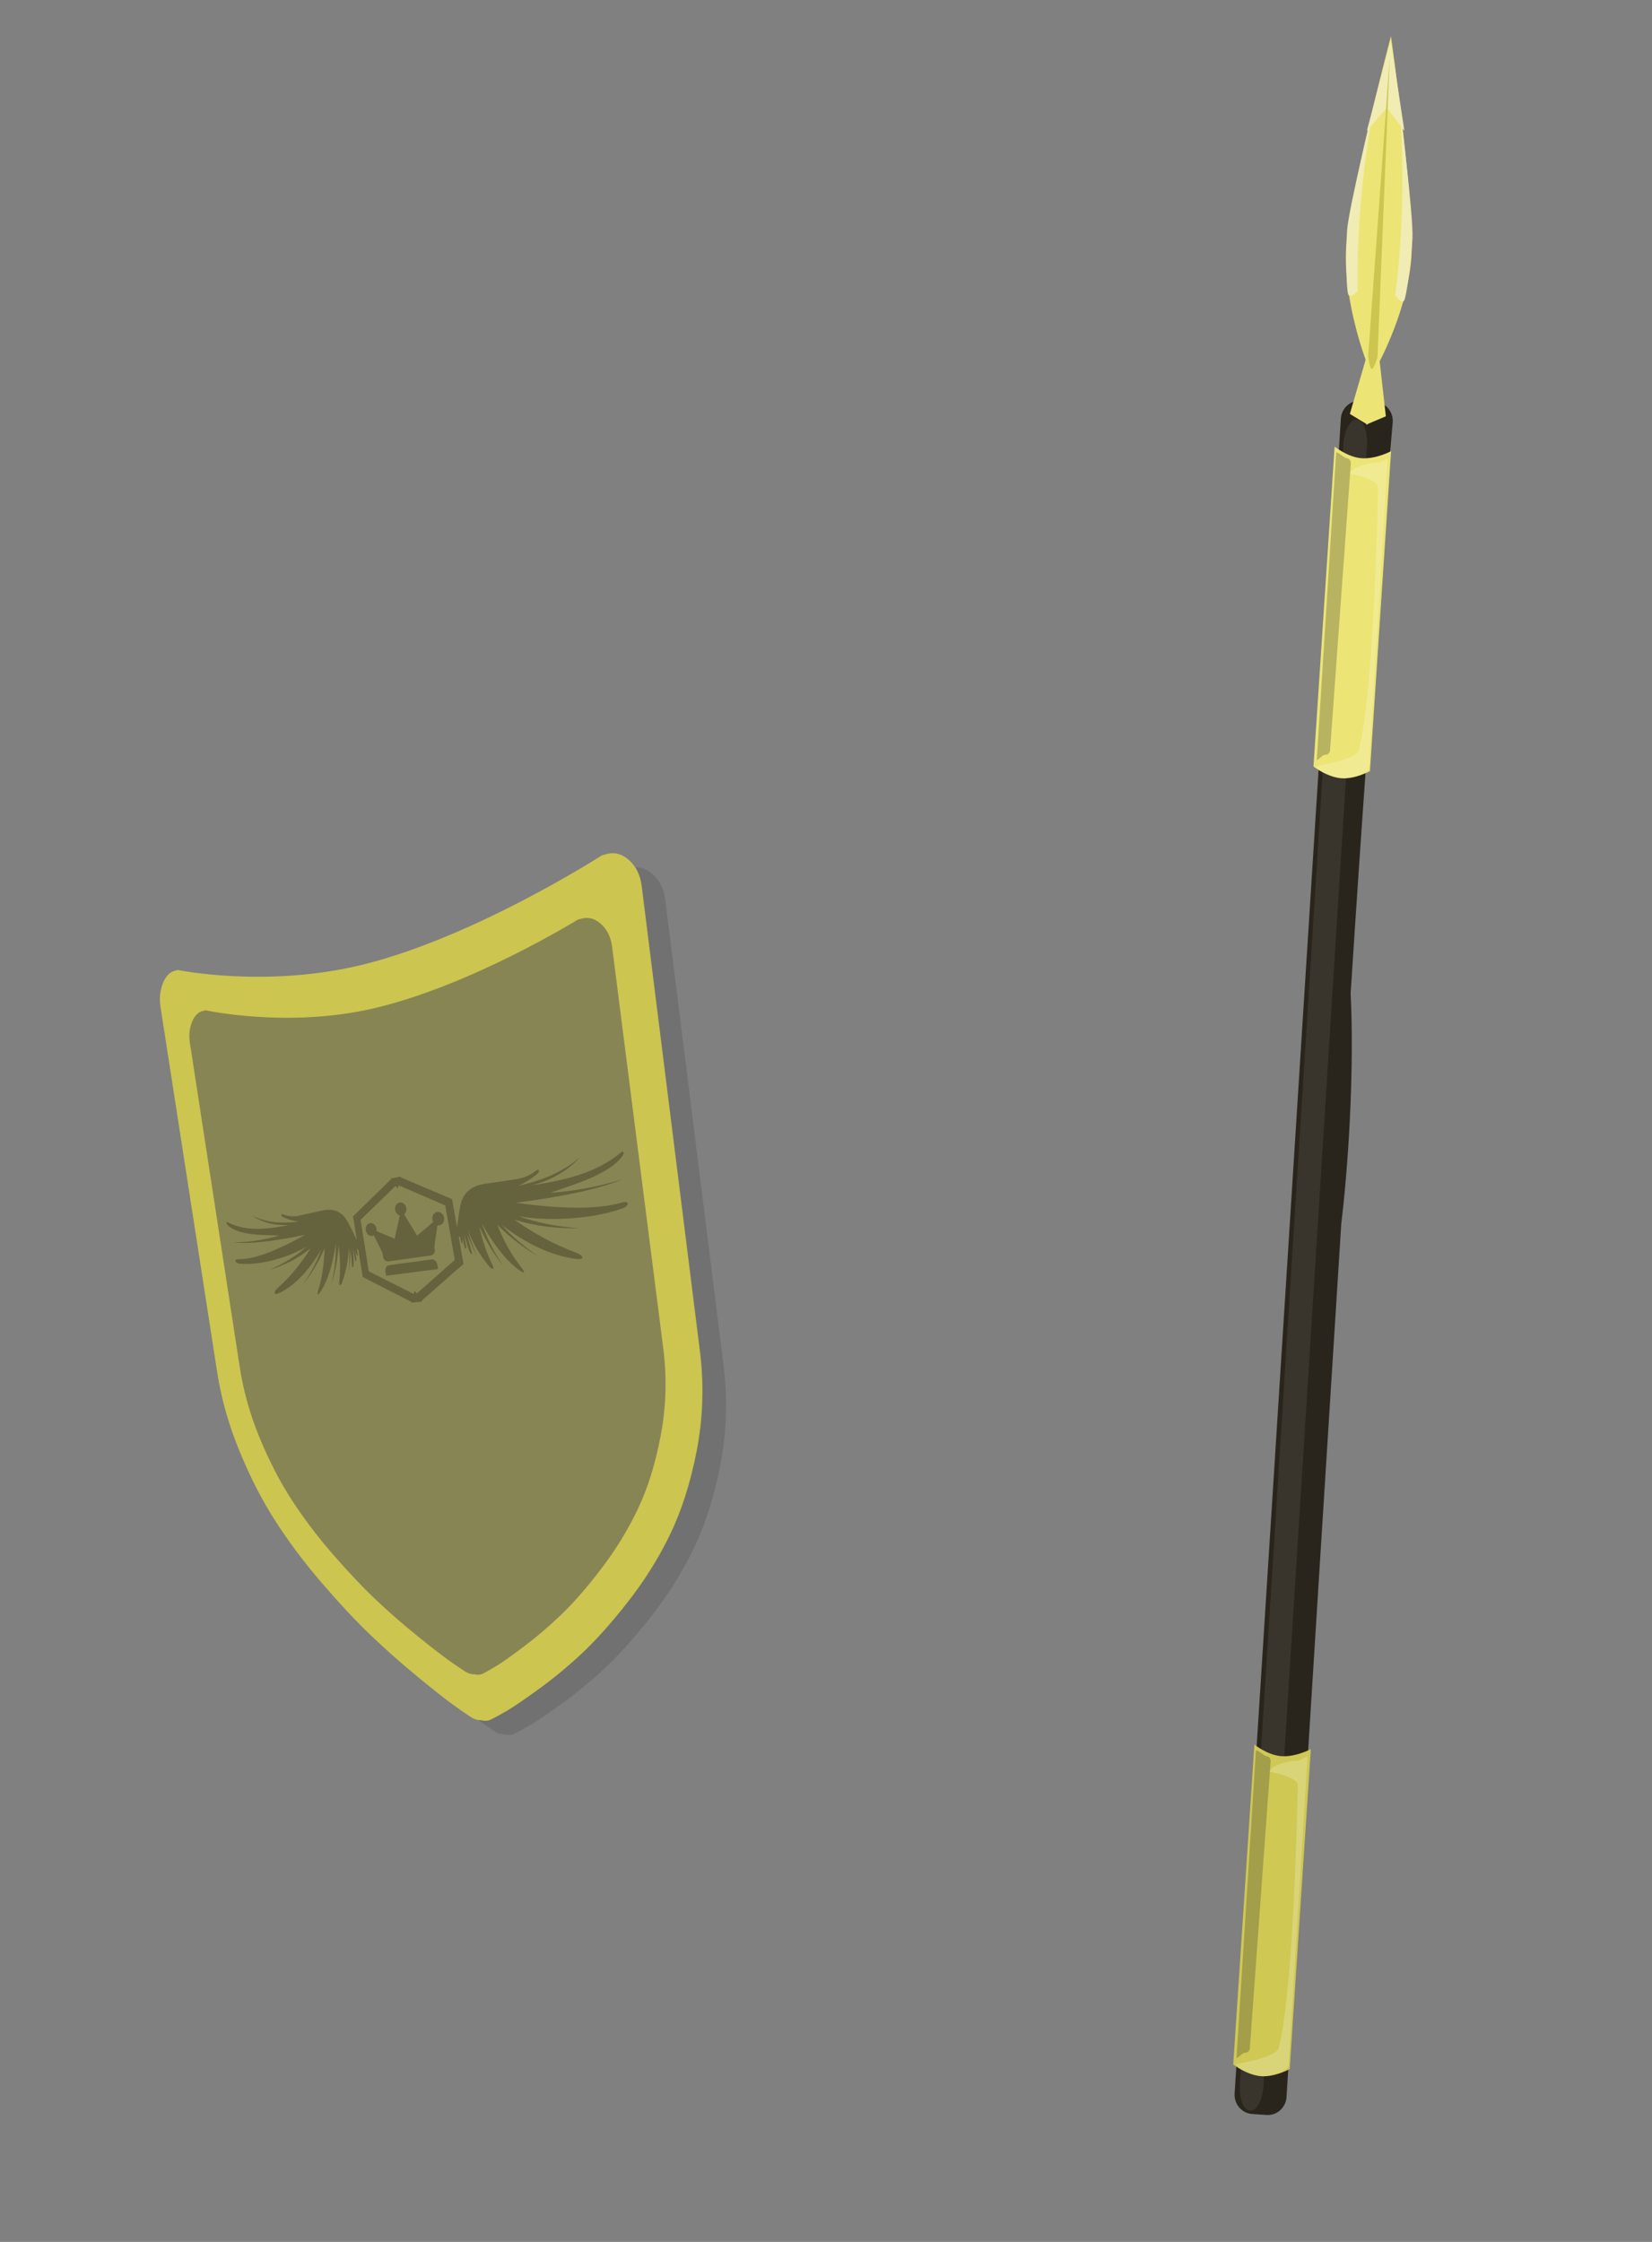 <svg version="1.2" baseProfile="tiny-ps" xmlns="http://www.w3.org/2000/svg" viewBox="0 0 350 475" width="350" height="475">
	<rect x="0" y="0" width="350" height="475" fill="#808080" stroke="none"/>
	<title>spier.svg</title>
	<style>
		tspan { white-space:pre }
		.shp0 { fill: #2a251c } 
		.shp1 { opacity: 0.071;fill: #ffffff } 
		.shp2 { fill: #ece575 } 
		.shp3 { opacity: 0.22;fill: #ffffff } 
		.shp4 { opacity: 0.278;fill: #323331 } 
		.shp5 { fill: #cfc853 } 
		.shp6 { fill: #f0ecb3 } 
		.shp7 { fill: #ccc550 } 
		.shp8 { opacity: 0.259;fill: #000000 } 
		.shp9 { fill: #888554 } 
.shadow { opacity: 0.12;fill: #000000 }
	</style>
	<path id="pollhandle" class="shp0" d="M295.07 89.44C295.07 89.44 291.16 132.74 286.15 210.5C286.52 217.62 286.49 227.18 285.96 237.73C285.55 245.65 284.92 253.03 284.17 259.25C278.41 350.24 272.57 444.32 272.57 444.32C272.42 446.56 270.52 448.26 268.31 448.11L265.31 447.9C263.11 447.76 261.43 445.82 261.57 443.58L284.08 88.69C284.22 86.45 286.13 84.76 288.33 84.91L291.33 85.11C293.54 85.26 295.21 87.2 295.07 89.44Z" />
	<path id="pollw" class="shp1" d="M287.46 88.89C288.83 88.98 289.8 91.45 289.61 94.42L267.68 442C267.49 444.97 266.22 447.3 264.84 447.21C263.47 447.12 262.5 444.65 262.69 441.69L284.62 94.1C284.81 91.14 286.08 88.81 287.46 88.89Z" />
	<path id="top" class="shp2" d="M282.76 94.63C282.76 94.63 285.53 96.85 288.4 97.08C291.5 97.33 294.72 95.59 294.72 95.59L290.24 163.37C290.24 163.37 287.16 165.12 284.12 164.88C281.18 164.64 278.28 162.41 278.28 162.41L282.76 94.63Z" />
	<path id="tw" class="shp3" d="M291.67 98.07C293.04 98.16 294.08 96.36 293.99 97.73L290 162.6C289.9 163.98 285.71 165.02 284.33 164.93C282.96 164.84 278.92 163.64 279.01 162.27C279.01 162.27 287.34 161.03 287.9 158.91C290.81 147.91 291.79 113.14 291.96 103.21C291.99 101.43 286 100.4 286 100.4C286.1 99.02 290.29 97.98 291.67 98.07Z" />
	<path id="tb" class="shp4" d="M285.28 97.08C285.83 97.12 286.24 97.6 286.2 98.15L281.79 158.99C281.75 159.54 281.27 159.96 280.72 159.92C280.17 159.88 278.95 161.46 278.99 160.87L283.08 95.97C283.11 95.39 284.73 97.04 285.28 97.08Z" />
	<path id="bottom" class="shp5" d="M265.76 369.63C265.76 369.63 268.53 371.85 271.4 372.08C274.5 372.33 277.72 370.59 277.72 370.59L273.24 438.37C273.24 438.37 270.16 440.12 267.12 439.88C264.18 439.64 261.28 437.41 261.28 437.41L265.76 369.63Z" />
	<path id="bw" class="shp3" d="M274.67 373.07C276.04 373.16 277.08 371.36 276.99 372.73L273 437.6C272.9 438.98 268.71 440.02 267.33 439.93C265.96 439.84 261.92 438.64 262.01 437.27C262.01 437.27 270.34 436.03 270.9 433.91C273.81 422.91 274.79 388.14 274.96 378.21C274.99 376.43 269 375.4 269 375.4C269.1 374.02 273.29 372.98 274.67 373.07Z" />
	<path id="bb" class="shp4" d="M268.28 372.08C268.83 372.12 269.24 372.6 269.2 373.15L264.79 433.99C264.75 434.54 264.27 434.96 263.72 434.92C263.17 434.88 261.95 436.46 261.99 435.87L266.08 370.97C266.11 370.39 267.73 372.04 268.28 372.08Z" />
	<path id="c1" class="shp2" d="M299 54.84C298.12 65.71 292.3 76.55 292.3 76.55L293.61 88.2L289.77 89.83L289.76 89.99L289.61 89.9L289.45 89.97L289.46 89.81L285.99 87.7L289.33 76.22C289.33 76.22 284.79 64.23 285.15 53.3C285.5 42.37 294.69 7.66 294.69 7.66C294.69 7.66 299.87 43.97 299 54.84Z" />
	<path id="c2" class="shp6" d="M287.66 61.66C287.66 61.66 286.02 63.46 285.63 62.33C285.24 61.21 285.08 53.63 285.4 48.84C285.72 44.04 291.46 20.77 291.46 20.77C286.93 42.93 287.66 61.66 287.66 61.66ZM296.41 21.32C296.41 21.32 299.47 45.57 299.25 50.38C299.03 55.18 298.02 62.63 297.5 63.65C296.99 64.68 295.58 62.54 295.58 62.54C295.58 62.54 298.4 44.21 296.41 21.32Z" />
	<path id="c3" class="shp6" d="M297.54 27.73L293.84 22.83L289.58 27.75L294.64 8.55L297.54 27.73Z" />
	<path id="c4" class="shp7" d="M291.85 75.6C291.85 75.6 291.13 78.21 290.61 78.16C290.15 78.1 289.87 75.38 289.87 75.38L294.44 12.12L291.85 75.6Z" />
	<path id="shi1shadow" class="shp8 shadow" d="M152.6 310.42C151.27 317.27 149.34 323.26 146.84 328.38C144.37 333.42 141.34 338.21 137.76 342.74C134.26 347.18 131.03 350.76 128.06 353.52C125.13 356.25 122.09 358.74 118.94 361.02C115.84 363.26 113.66 364.74 112.36 365.49C111.08 366.24 110.05 366.81 109.27 367.19C108.7 367.53 108.04 367.66 107.31 367.56C107.17 367.54 107.03 367.48 106.89 367.45C106.76 367.45 106.63 367.47 106.49 367.46C105.76 367.36 105.06 367.06 104.38 366.56C103.48 365.97 102.29 365.13 100.81 364.06C99.34 363 96.84 361.02 93.34 358.15C89.89 355.32 86.59 352.38 83.42 349.34C80.28 346.34 76.84 342.64 73.09 338.28C69.39 333.97 66.14 329.63 63.31 325.22C60.51 320.86 57.98 315.92 55.71 310.38C53.44 304.87 51.88 299.31 51 293.68L39.01 216.37C38.73 214.59 38.89 212.94 39.47 211.42C40.06 209.9 40.9 208.99 42 208.69L42.66 208.51C42.66 208.51 61.51 212.42 81.95 207.36C105.69 201.49 132.52 184.23 132.52 184.23L133.53 183.95C135.24 183.49 136.83 183.93 138.3 185.26C139.78 186.6 140.66 188.42 140.95 190.71L153.29 289.28C154.18 296.42 153.95 303.48 152.6 310.42Z" />
	<path id="shi1" class="shp7" d="M147.6 307.42C146.27 314.27 144.34 320.26 141.84 325.38C139.37 330.42 136.34 335.21 132.76 339.74C129.26 344.18 126.03 347.76 123.06 350.52C120.13 353.25 117.09 355.74 113.94 358.02C110.84 360.26 108.66 361.74 107.36 362.49C106.08 363.24 105.05 363.81 104.27 364.19C103.7 364.53 103.04 364.66 102.31 364.56C102.17 364.54 102.03 364.48 101.89 364.45C101.76 364.45 101.63 364.47 101.49 364.46C100.76 364.36 100.06 364.06 99.38 363.56C98.48 362.97 97.29 362.13 95.81 361.06C94.34 360 91.84 358.02 88.34 355.15C84.89 352.32 81.59 349.38 78.42 346.34C75.28 343.34 71.84 339.64 68.09 335.28C64.39 330.97 61.14 326.63 58.31 322.22C55.51 317.86 52.98 312.92 50.71 307.38C48.44 301.87 46.88 296.31 46 290.68L34.01 213.37C33.73 211.59 33.89 209.94 34.47 208.42C35.06 206.9 35.9 205.99 37 205.69L37.66 205.51C37.66 205.51 56.51 209.42 76.95 204.36C100.69 198.49 127.52 181.23 127.52 181.23L128.53 180.95C130.24 180.49 131.83 180.93 133.3 182.26C134.78 183.6 135.66 185.42 135.95 187.71L148.29 286.28C149.18 293.42 148.95 300.48 147.6 307.42Z" />
	<path id="shi2" class="shp9" d="M140.01 304.02C138.9 309.99 137.27 315.22 135.14 319.71C133.04 324.15 130.44 328.38 127.37 332.39C124.36 336.34 121.57 339.54 118.99 342.02C116.46 344.47 113.81 346.73 111.07 348.8C108.36 350.84 106.45 352.19 105.32 352.88C104.19 353.57 103.28 354.09 102.6 354.45C102.1 354.77 101.52 354.89 100.88 354.82C100.75 354.81 100.63 354.75 100.51 354.73C100.39 354.73 100.28 354.75 100.16 354.74C99.52 354.67 98.9 354.42 98.3 353.99C97.51 353.48 96.46 352.76 95.15 351.84C93.85 350.92 91.64 349.21 88.55 346.72C85.49 344.26 82.56 341.7 79.74 339.04C76.95 336.41 73.88 333.17 70.54 329.33C67.23 325.53 64.33 321.68 61.8 317.78C59.29 313.91 57.03 309.52 54.99 304.59C52.97 299.68 51.57 294.73 50.8 289.7L40.23 220.94C39.98 219.35 40.13 217.9 40.66 216.57C41.2 215.23 41.96 214.44 42.95 214.2L43.55 214.05C43.55 214.05 60.62 217.8 78.56 213.78C99.37 209.12 122.46 194.82 122.46 194.82L123.33 194.61C124.79 194.26 126.14 194.66 127.4 195.84C128.67 197.02 129.43 198.6 129.68 200.57L140.52 285.66C141.31 291.85 141.14 297.98 140.01 304.02Z" />
	<path id="logo" class="shp8" d="M131.79 245.07C128.85 248.79 122.43 250.7 116.58 252.72C121.41 252.37 126.45 251.54 131.73 249.91C126.93 251.96 118.95 253.57 109.29 254.84C117.98 256.02 126.12 256.44 131.79 254.77C133.33 254.32 133.48 255.47 131.79 256.07C124.91 258.49 115.53 258.73 109.85 257.68C113.8 259.08 118.09 259.91 122.71 260.22C118.09 260.34 113.51 259.84 108.93 258.39C112.7 261.04 117.07 263.57 122.19 265.46C123.43 265.92 124.28 267.08 121.7 266.69C116.82 265.96 111.66 263.68 106.35 259.55C108.55 262.07 111.23 264.27 114.23 266.3C110.97 264.43 108.01 262.15 105.34 259.49C106.74 262.83 108.09 265.53 110.44 268.53C111.38 269.72 111.19 269.96 110 269.1C107.19 267.07 104.53 263.62 102.07 259.19C103.25 262.54 104.77 265.53 106.63 268.18C104.74 265.94 103.06 263.14 101.55 259.9C102.3 263.14 103.22 265.84 104.3 267.91C104.83 268.93 104.38 269.18 103.69 268.37C101.64 265.95 100.21 263.41 99.12 260.73C99.69 262.69 100.4 264.63 101.22 266.57C100.4 264.9 99.63 263.23 98.98 261.55C99.23 262.68 99.56 263.8 99.87 264.94C100.14 265.92 99.86 266.04 99.44 265.04C98.99 263.95 98.68 262.75 98.33 261.44C98.45 262.27 98.6 263.26 98.77 264.09C98.91 264.81 98.51 264.6 98.38 264.06C98.18 263.27 98.01 262.32 97.91 261.42C98.26 263.9 97.7 264.2 97.49 261.9C97.4 262.06 97.3 262.16 97.21 262.22L98.16 267.59L98.13 267.59L98.25 267.75L89.37 275.56C89.37 275.61 89.37 275.66 89.35 275.7C89.33 275.76 89.3 275.78 89.27 275.79L87.27 276C87.23 276.01 87.2 275.99 87.16 275.94C87.13 275.9 87.11 275.86 87.1 275.81L76.78 270.53L76.83 270.37L76.81 270.37L75.93 264.79C75.83 264.76 75.72 264.69 75.6 264.58C76.11 266.68 75.56 266.55 75.11 264.26C75.3 265.09 75.43 265.98 75.5 266.72C75.55 267.23 75.29 267.52 75.19 266.85C75.09 266.07 74.92 265.16 74.78 264.39C74.88 265.64 74.97 266.78 74.92 267.85C74.87 268.83 74.61 268.8 74.54 267.87C74.46 266.79 74.4 265.72 74.28 264.66C74.24 266.3 74.1 267.95 73.92 269.61C74.02 267.72 74.04 265.84 73.93 263.98C73.83 266.6 73.41 269.17 72.48 271.73C72.18 272.58 71.76 272.46 71.88 271.46C72.14 269.43 72.09 266.88 71.77 263.89C71.5 267.06 70.99 269.86 70.17 272.18C70.86 269.52 71.19 266.59 71.16 263.41C70.51 267.82 69.45 271.36 67.92 273.64C67.29 274.59 67.09 274.43 67.45 273.25C68.36 270.25 68.63 267.66 68.76 264.51C67.5 267.39 65.97 269.94 64.18 272.16C65.75 269.87 67.09 267.44 68.03 264.81C65.29 269.47 62.33 272.39 59.31 273.89C57.78 274.65 58.03 273.6 58.7 273.01C61.56 270.52 63.88 267.53 65.84 264.47C63.02 266.75 60.08 268.15 57.11 269.03C59.97 267.81 62.62 266.19 65 264.12C61.37 266.31 55.35 268.16 50.8 267.74C49.72 267.64 49.56 266.77 50.5 266.79C54.15 266.85 59.09 264.72 64.65 261.63C57.87 263.02 52.64 263.65 49.46 263.21C52.83 263.22 56.04 262.68 59.18 261.78C55.02 261.65 50.82 261.73 48.37 259.71C47.98 259.39 47.77 258.74 48.39 259.04C52.31 260.99 56.72 260.43 61.33 259.54C58.55 259.71 55.89 259.21 53.39 257.54C56.93 259.28 60.11 259.15 63.32 258.85C62.11 258.68 60.99 258.37 60 257.9C59.46 257.65 59.4 257.05 59.99 257.29C61.25 257.8 62.42 257.8 63.53 257.52C65.13 257.17 66.76 256.81 68.41 256.45C70.83 255.95 72.55 256.83 73.66 258.87C74.34 260.1 74.96 261.42 75.6 262.72L74.83 257.9L74.85 257.9L74.75 257.76L82.79 249.9C82.79 249.85 82.79 249.81 82.8 249.77C82.82 249.71 82.85 249.68 82.89 249.68L84.81 249.3C84.85 249.29 84.89 249.31 84.92 249.35C84.95 249.39 84.97 249.43 84.98 249.48L95.84 254.09L95.79 254.27L95.81 254.27L96.82 260C97.05 258.47 97.25 256.9 97.54 255.4C98.03 252.9 99.64 251.31 102.64 250.83C104.75 250.52 106.88 250.21 109.04 249.89C110.57 249.7 112.1 249.18 113.56 248.04C114.24 247.5 114.42 248.2 113.8 248.73C112.68 249.69 111.33 250.54 109.84 251.26C114.18 250.17 118.62 248.86 122.97 245.11C120.08 248.28 116.55 250.1 112.72 251.14C119.42 250.08 126.19 248.63 131.43 244.27C132.28 243.56 132.26 244.47 131.79 245.07ZM94.33 255.4L84.48 251.15L84.31 251.63C84.29 251.69 84.26 251.72 84.22 251.72C84.18 251.73 84.15 251.71 84.11 251.67L83.8 251.28L76.39 258.46L78.14 269.36L87.62 274.14L87.79 273.66C87.81 273.61 87.84 273.58 87.88 273.57C87.91 273.57 87.95 273.59 87.99 273.64L88.31 274.06L96.35 266.94L94.33 255.4ZM81.65 269.33C81.55 268.7 81.89 268.14 82.42 268.06L91.42 266.84C91.98 266.77 92.53 267.23 92.64 267.88L92.82 268.88L81.81 270.3L81.65 269.33ZM92.1 264.7C92.21 265.35 91.84 265.93 91.28 266.01L82.28 267.25C81.76 267.33 81.25 266.88 81.15 266.26L81 265.35L79.19 261.73C79.08 261.79 78.97 261.83 78.85 261.85C78.22 261.95 77.62 261.43 77.5 260.68C77.38 259.94 77.79 259.26 78.41 259.15C79.04 259.05 79.64 259.57 79.77 260.32C79.79 260.49 79.79 260.67 79.76 260.83L83.62 262.46L84.7 257.51C84.22 257.4 83.82 256.95 83.72 256.36C83.59 255.61 84.02 254.91 84.66 254.79C85.31 254.67 85.95 255.2 86.07 255.96C86.17 256.49 85.98 257.01 85.62 257.3L88.37 261.8L91.79 258.9C91.7 258.75 91.64 258.58 91.61 258.39C91.47 257.62 91.92 256.9 92.6 256.78C93.28 256.67 93.95 257.21 94.09 257.99C94.22 258.77 93.78 259.49 93.09 259.6C92.95 259.62 92.82 259.62 92.69 259.59L92.01 264.21L92.1 264.7Z" />
</svg>